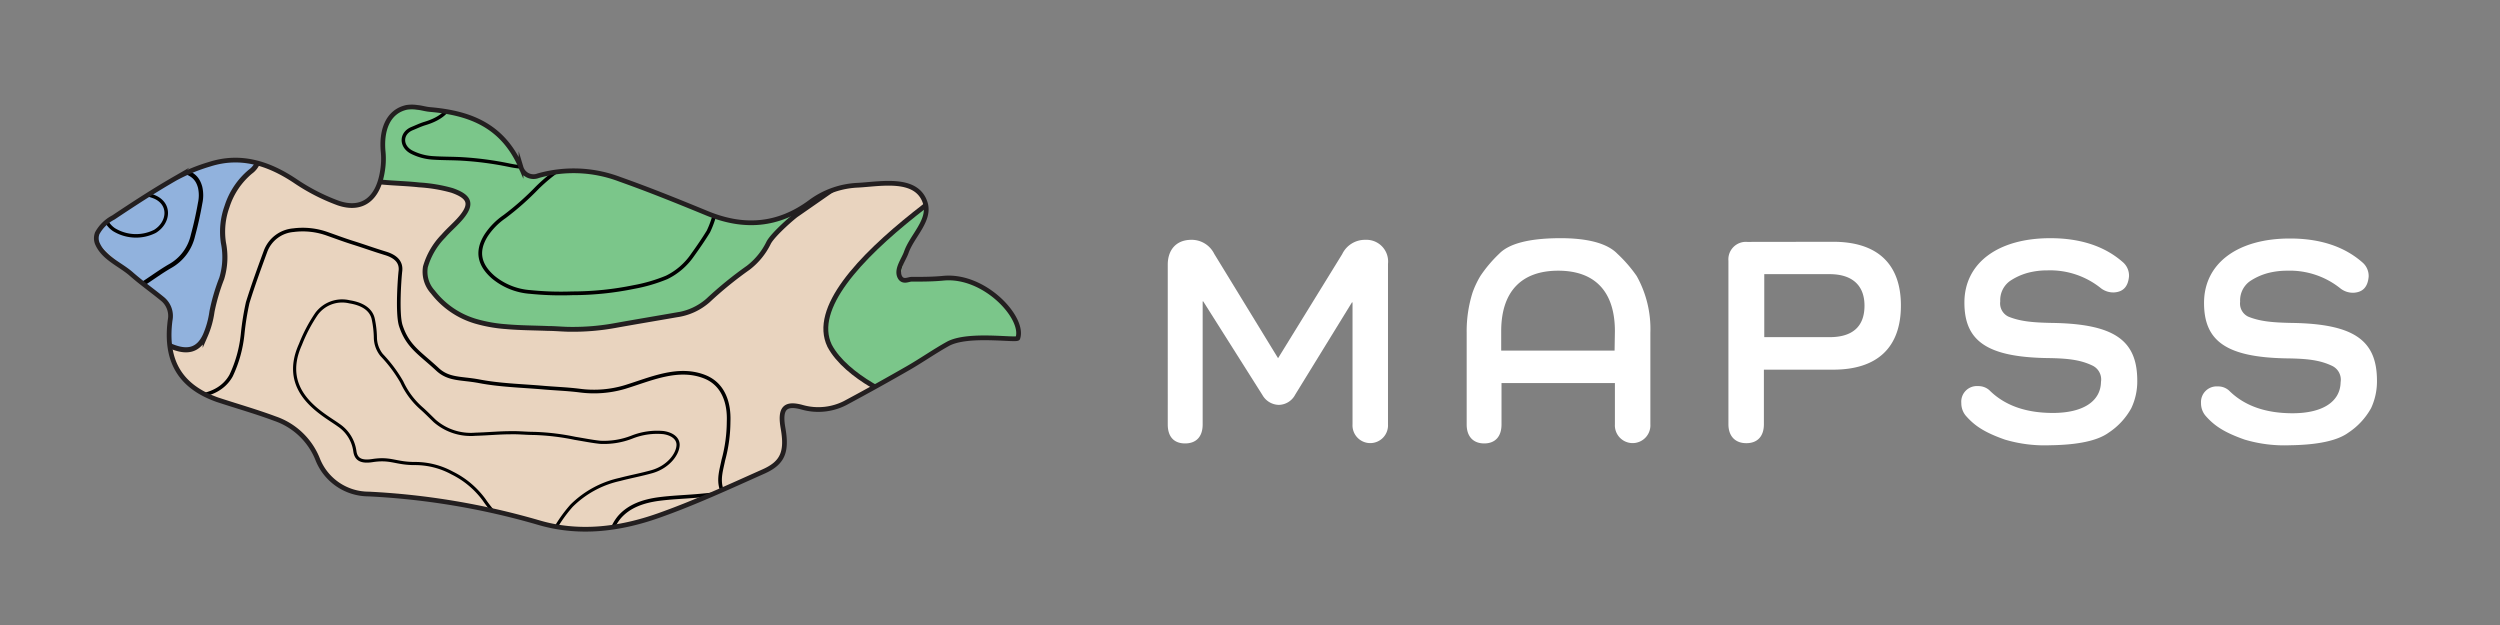 <svg id="Layer_1" data-name="Layer 1" xmlns="http://www.w3.org/2000/svg" xmlns:xlink="http://www.w3.org/1999/xlink" viewBox="0 0 396.85 99.21"><rect x="0" y="0" width="396.85" height="99.21" fill="#808080" stroke="none"/><defs><style>.cls-1,.cls-10,.cls-12,.cls-13,.cls-14,.cls-15,.cls-16,.cls-18,.cls-19,.cls-20,.cls-21,.cls-22{fill:none;}.cls-2{fill:#fff;}.cls-3{clip-path:url(#clip-path);}.cls-4,.cls-8,.cls-9{fill:#7bc68a;}.cls-22,.cls-4,.cls-7,.cls-8,.cls-9{stroke:#231f20;}.cls-11,.cls-17,.cls-18,.cls-19,.cls-20,.cls-22,.cls-4,.cls-7,.cls-8,.cls-9{stroke-miterlimit:10;}.cls-4{stroke-width:1.26px;}.cls-5{fill:#e9d4bf;}.cls-6{clip-path:url(#clip-path-2);}.cls-7{fill:#91b2dd;}.cls-7,.cls-9{stroke-width:0.81px;}.cls-8{stroke-width:0.77px;}.cls-10,.cls-11,.cls-12,.cls-13,.cls-14,.cls-15,.cls-16,.cls-17,.cls-18,.cls-19,.cls-20,.cls-21{stroke:#000;}.cls-10,.cls-12,.cls-13,.cls-14,.cls-15,.cls-16,.cls-21{stroke-linecap:round;stroke-linejoin:round;}.cls-10{stroke-width:0.58px;}.cls-11{fill:#18b366;stroke-width:0.84px;}.cls-12{stroke-width:0.5px;}.cls-13{stroke-width:0.28px;}.cls-14,.cls-20{stroke-width:0.56px;}.cls-15{stroke-width:0.59px;}.cls-16,.cls-17{stroke-width:0.7px;}.cls-17{fill:#a5d497;}.cls-18{stroke-width:0.98px;}.cls-19,.cls-21{stroke-width:0.42px;}.cls-22{stroke-width:0.75px;}.cls-23{clip-path:url(#clip-path-3);}</style><clipPath id="clip-path"><path class="cls-1" d="M-201.51,14.1h2.8c1.07.19,2.13.45,3.2.55,10,.87,18.88,3.85,23.71,15a3.38,3.38,0,0,0,4.48,2.16,33.82,33.82,0,0,1,21.18.93c7.62,2.71,15.16,5.75,22.67,8.84,9.45,3.9,18.4,3.37,27-3a22.43,22.43,0,0,1,12.34-4.3c6-.34,15.15-2.22,17.38,4.53,1.5,4.56-3.44,8.66-5,12.94a66.15,66.15,0,0,0-1.59,6.45,18.84,18.84,0,0,0,3,.53c2.8,0,5.61,0,8.4-.28,10.69-1,19.62,8.55,19.25,15.58-.66-.15-1.28.41-1.86.27a27.41,27.41,0,0,0-16.35,1.23c-3.68,1.51-6.78,4.26-10.24,6.25Q-79.06,86.35-87,90.63A15.27,15.27,0,0,1-98.81,92c-4.51-1.23-5.79.41-4.91,5.46,1.07,6.07,0,9-5.08,11.26-9,4-18,8.13-27.28,11.38-10.21,3.59-20.8,4.83-31.33,1.75a190.12,190.12,0,0,0-44-7.36c-5.62-.29-10.7-2.93-13.19-8.9a18.31,18.31,0,0,0-11.16-10.7c-4.93-1.84-10-3.23-15-5-9.62-3.4-13.62-10-12.28-20.59A5.68,5.68,0,0,0-265,63.66c-2.7-2.22-5.55-4.21-8.22-6.47-3-2.51-5.79-5.22-8.67-7.84V46.72a33.27,33.27,0,0,1,4.23-4c5.28-3.51,10.6-7,16.06-10.13a45.32,45.32,0,0,1,8.93-3.69c7.93-2.54,15.14-.36,22.09,4.23A51.73,51.73,0,0,0-219.25,39c6.22,2.12,10.34-1.09,11.48-8.28a19.71,19.71,0,0,0,.2-5C-208.13,20.09-206.09,16.28-201.51,14.1Z"/></clipPath><clipPath id="clip-path-2"><path class="cls-1" d="M64.52,17.05h1.71c.66.11,1.3.27,2,.33,6.1.53,11.53,2.36,14.48,9.19a2.06,2.06,0,0,0,2.74,1.32,20.62,20.62,0,0,1,12.94.57c4.66,1.65,9.26,3.51,13.85,5.4,5.77,2.38,11.24,2.06,16.46-1.83a13.62,13.62,0,0,1,7.54-2.63c3.67-.21,9.26-1.36,10.62,2.76.92,2.79-2.1,5.29-3,7.91a37.22,37.22,0,0,0-1,3.94,10.32,10.32,0,0,0,1.81.32c1.71,0,3.43,0,5.13-.17,6.53-.59,12,5.23,11.77,9.52-.41-.09-.79.25-1.14.17a16.76,16.76,0,0,0-10,.75c-2.25.92-4.14,2.6-6.26,3.82q-4.8,2.76-9.68,5.38a9.37,9.37,0,0,1-7.2.84c-2.75-.75-3.54.25-3,3.33.65,3.71,0,5.5-3.11,6.88-5.51,2.46-11,5-16.67,7-6.23,2.2-12.7,3-19.13,1.07a117.34,117.34,0,0,0-26.87-4.5,8.71,8.71,0,0,1-8.06-5.43,11.2,11.2,0,0,0-6.82-6.54c-3-1.12-6.11-2-9.14-3-5.87-2.08-8.32-6.13-7.5-12.58a3.49,3.49,0,0,0-1.26-3.46c-1.65-1.35-3.39-2.57-5-4-1.81-1.53-3.54-3.19-5.3-4.79V37A20.62,20.62,0,0,1,18,34.52c3.22-2.15,6.47-4.27,9.81-6.19a27.94,27.94,0,0,1,5.46-2.26c4.84-1.55,9.24-.22,13.49,2.59a31.58,31.58,0,0,0,6.95,3.58c3.8,1.29,6.31-.67,7-5.06a11.85,11.85,0,0,0,.12-3C60.48,20.71,61.72,18.38,64.52,17.05Z"/></clipPath><clipPath id="clip-path-3"><path class="cls-1" d="M487.05,17.71h1.72c.65.11,1.3.28,2,.34,6.1.53,11.53,2.35,14.48,9.19a2.08,2.08,0,0,0,2.74,1.32,20.61,20.61,0,0,1,12.94.56c4.66,1.66,9.26,3.52,13.85,5.41,5.78,2.37,11.24,2,16.47-1.84a13.67,13.67,0,0,1,7.54-2.63c3.66-.21,9.25-1.36,10.61,2.77.92,2.79-2.1,5.29-3,7.91a39.84,39.84,0,0,0-1,3.94,12.92,12.92,0,0,0,1.81.32c1.71,0,3.43,0,5.13-.17,6.54-.59,12,5.23,11.77,9.52-.41-.09-.78.25-1.14.16a16.77,16.77,0,0,0-10,.75c-2.25.93-4.14,2.61-6.25,3.82-3.21,1.85-6.44,3.63-9.69,5.39a9.29,9.29,0,0,1-7.19.83c-2.76-.75-3.54.25-3,3.34.65,3.7,0,5.49-3.1,6.87-5.51,2.46-11,5-16.67,7-6.24,2.19-12.71,3-19.14,1.07A116.26,116.26,0,0,0,481,79,8.71,8.71,0,0,1,473,73.6a11.14,11.14,0,0,0-6.81-6.53c-3-1.13-6.11-2-9.14-3-5.88-2.07-8.33-6.13-7.5-12.57A3.48,3.48,0,0,0,448.25,48c-1.65-1.36-3.4-2.57-5-4-1.81-1.54-3.53-3.19-5.29-4.79V37.64a19.15,19.15,0,0,1,2.58-2.45c3.23-2.15,6.48-4.27,9.81-6.2a28.16,28.16,0,0,1,5.46-2.25c4.84-1.55,9.25-.22,13.49,2.58a30.74,30.74,0,0,0,7,3.58c3.8,1.3,6.31-.66,7-5a11.91,11.91,0,0,0,.12-3C483,21.37,484.26,19.05,487.05,17.71Z"/></clipPath></defs><path class="cls-2" d="M220.33,41.88V67.35a2.82,2.82,0,1,1-5.63,0V48h-.09l-9,14.63A3,3,0,0,1,203,64.27a3.06,3.06,0,0,1-2.6-1.56L191,47.84h-.09V67.39c0,1.9-1,3-2.79,3s-2.75-1.09-2.75-3V42c0-2.22,1.23-3.88,3.64-3.93a4,4,0,0,1,3.74,2.23l10.13,16.56,10.18-16.52a4,4,0,0,1,3.69-2.27A3.44,3.44,0,0,1,220.33,41.88Z"/><path class="cls-2" d="M256.73,40.27a21.83,21.83,0,0,1,3.08,3.55,17.21,17.21,0,0,1,2.17,9V67.35a2.82,2.82,0,1,1-5.63,0V60.81h-18v6.58c0,1.9-1,3-2.74,3s-2.79-1.09-2.79-3V52.81a20.37,20.37,0,0,1,.94-6.39,14.82,14.82,0,0,1,1.23-2.6,20.87,20.87,0,0,1,3-3.55c1.56-1.61,4.74-2.42,9.42-2.46S255.17,38.66,256.73,40.27Zm-.38,12.31c0-6.3-3.17-9.61-9-9.61s-9.05,3.31-9.05,9.61v3.07h18Z"/><path class="cls-2" d="M291,38.38c7,0,10.75,3.5,10.75,10.12S298.05,58.68,291,58.68h-11v8.67c0,1.89-1,3-2.79,3s-2.84-1.14-2.84-3V41.4a2.78,2.78,0,0,1,3-3Zm-.57,15.14c3.6,0,5.54-1.65,5.54-5,0-3.21-1.94-5-5.54-5H280.06v10Z"/><path class="cls-2" d="M318.82,50.26c1.85.75,3.79.94,6.87,1,10,.14,13.58,2.79,13.58,9.18a9.93,9.93,0,0,1-.95,4.36,11,11,0,0,1-3.59,3.88c-1.76,1.28-4.88,1.94-9.28,2a22.11,22.11,0,0,1-7.2-.9c-3.36-1.18-4.87-2.27-6.2-3.79a3.06,3.06,0,0,1-.71-2A2.48,2.48,0,0,1,314,61.29a2.61,2.61,0,0,1,1.8.66c2.42,2.41,5.78,3.6,10.08,3.6,4.79,0,7.58-1.85,7.63-4.93a2.44,2.44,0,0,0-1.38-2.6c-1.89-.9-3.88-1.14-7.1-1.18-9.75-.15-13.2-2.8-13.2-8.81,0-6.25,5.3-10.22,13.63-10.22,4.87,0,8.71,1.32,11.55,3.83a2.82,2.82,0,0,1,.95,2.23c-.15,1.61-.9,2.46-2.37,2.55a3.23,3.23,0,0,1-2.08-.66A12.86,12.86,0,0,0,325,42.92a11.94,11.94,0,0,0-3.07.38,9.54,9.54,0,0,0-2.89,1.32,3.74,3.74,0,0,0-1.52,3.22A2.32,2.32,0,0,0,318.82,50.26Z"/><path class="cls-2" d="M356.87,50.26c1.85.75,3.79.94,6.87,1,10,.14,13.58,2.79,13.58,9.18a10.07,10.07,0,0,1-.94,4.36,11.15,11.15,0,0,1-3.6,3.88c-1.75,1.28-4.88,1.94-9.28,2a22,22,0,0,1-7.19-.9c-3.36-1.18-4.88-2.27-6.21-3.79a3.06,3.06,0,0,1-.71-2,2.49,2.49,0,0,1,2.66-2.65,2.58,2.58,0,0,1,1.79.66c2.42,2.41,5.78,3.6,10.09,3.6,4.78,0,7.57-1.85,7.62-4.93a2.43,2.43,0,0,0-1.37-2.6c-1.9-.9-3.89-1.14-7.11-1.18-9.75-.15-13.2-2.8-13.2-8.81,0-6.25,5.3-10.22,13.63-10.22,4.88,0,8.71,1.32,11.55,3.83a2.82,2.82,0,0,1,.95,2.23c-.14,1.61-.9,2.46-2.37,2.55a3.23,3.23,0,0,1-2.08-.66,12.84,12.84,0,0,0-8.48-2.84,12,12,0,0,0-3.07.38,9.54,9.54,0,0,0-2.89,1.32,3.74,3.74,0,0,0-1.51,3.22A2.3,2.3,0,0,0,356.87,50.26Z"/><g class="cls-3"><path class="cls-4" d="M-71.28,90.25c-2.25-.08-15.93-6-20.28-14.21C-100.94,56.65-41,23-38.54,19.69l61.87,67L-64.3,95.37"/></g><path class="cls-5" d="M64.52,17.05h1.71c.66.11,1.3.27,2,.33,6.1.53,11.53,2.36,14.48,9.19a2.06,2.06,0,0,0,2.74,1.32,20.62,20.62,0,0,1,12.94.57c4.66,1.65,9.26,3.51,13.85,5.4,5.77,2.38,11.24,2.06,16.46-1.83a13.62,13.62,0,0,1,7.54-2.63c3.67-.21,9.26-1.36,10.62,2.76.92,2.79-2.1,5.29-3,7.91a37.22,37.22,0,0,0-1,3.94,10.32,10.32,0,0,0,1.81.32c1.71,0,3.43,0,5.13-.17,6.53-.59,12.87,6.33,11.77,9.52-.15.44-7.94-.86-11.13.92-2.12,1.18-4.14,2.6-6.26,3.82q-4.8,2.76-9.68,5.38a9.37,9.37,0,0,1-7.2.84c-2.75-.75-3.54.25-3,3.33.65,3.71,0,5.5-3.11,6.88-5.51,2.46-11,5-16.67,7-6.23,2.2-12.7,3-19.13,1.07a117.34,117.34,0,0,0-26.87-4.5,8.71,8.71,0,0,1-8.06-5.43,11.2,11.2,0,0,0-6.82-6.54c-3-1.12-6.11-2-9.14-3-5.87-2.08-8.32-6.13-7.5-12.58a3.49,3.49,0,0,0-1.26-3.46c-1.65-1.35-3.39-2.57-5-4-1.81-1.53-3.54-3.19-5.3-4.79V37A20.62,20.62,0,0,1,18,34.52c3.22-2.15,6.47-4.27,9.81-6.19a27.94,27.94,0,0,1,5.46-2.26c4.84-1.55,9.24-.22,13.49,2.59a31.58,31.58,0,0,0,6.95,3.58c3.8,1.29,6.31-.67,7-5.06a11.85,11.85,0,0,0,.12-3C60.48,20.71,61.72,18.38,64.52,17.05Z"/><g class="cls-6"><path class="cls-7" d="M44.26,13h-.64v-.72H43c-.16-.36.15-1.08,0-1.44h-.64c-.16-.36.16-1.08,0-1.44h-.64V8.64C41.07,8.1,40.91,7,39.8,7.2V6.48h-.64V5.76h-.63V5c-.64-.18-1.28.18-1.92,0-.31-.18-.31-.54-.63-.72a46.7,46.7,0,0,1-8.92-2.16l-.24-.05a11.73,11.73,0,0,1-1.43,2.7C23.12,8,19.67,9.9,15.1,10.8a45.46,45.46,0,0,0-10,2.81A10.78,10.78,0,0,0-1.2,20.33,11.21,11.21,0,0,1-1.53,22c-.88,1.82-2.92,2.5-5.25,2.82-2.11.28-4.24.47-6.33.81-2.47.41-4,2.16-3.5,4.54a14.92,14.92,0,0,0,1.77,4c.68,1.25,1.29,2.52,2,3.75a15.71,15.71,0,0,0,1.72,2.24,8.65,8.65,0,0,1,2,4.77,10.9,10.9,0,0,0,1,3.24c.72,1.4,2.26,2.19,4.28,2.3,1.4.08,2.81,0,4.22,0a37.68,37.68,0,0,1,6.72.64c1.54.26,3.12.39,4.7.51,3.16.25,6.4.14,9.39,1.11a56.81,56.81,0,0,1,5.66,2.1c2.95,1.34,4.67.71,5.73-1.55a14.31,14.31,0,0,0,1.07-3.82,31.38,31.38,0,0,1,1.55-5.27,11.54,11.54,0,0,0,.27-5.63,11.71,11.71,0,0,1,.57-5.78,11.92,11.92,0,0,1,3.71-5.53,3.35,3.35,0,0,0,1.15-4A8.89,8.89,0,0,1,42.65,15a7.24,7.24,0,0,1,1.59-1.49A1.3,1.3,0,0,1,44.26,13Z"/><path class="cls-8" d="M134.37-72.54,2.46-57.5a33.34,33.34,0,0,1,1.8,3.65,4.5,4.5,0,0,1-1.72,5.58A9.79,9.79,0,0,1-.14-46.84a15.37,15.37,0,0,0-5.55,3.28,18.57,18.57,0,0,1-7.1,3.92c-3,.88-4.68,2.45-5.29,4.61a17.38,17.38,0,0,1-2.2,4.69,10.63,10.63,0,0,1-5.08,3.85,21.91,21.91,0,0,0-5.77,3.18,10.7,10.7,0,0,0-3.24,5A8.14,8.14,0,0,1-37-14.52a17.16,17.16,0,0,0-4.22,5.28c-1.33,2.27-4,3.44-7.46,3.8a26.16,26.16,0,0,0-3.83.59,6.43,6.43,0,0,0-4.15,3.24A21.27,21.27,0,0,0-58.77,3.6,10.64,10.64,0,0,1-63,9.47a3.57,3.57,0,0,0-.85.84c-.59.93-.49,1.56.76,2.47,1.74,1.25,3.56,2.45,5.37,3.65A29.35,29.35,0,0,0-53.65,19a25.4,25.4,0,0,0,10.82,2.5c1.15,0,1.56-.25,1.53-1-.11-2-.3-4.08-.37-6.12a6.12,6.12,0,0,1,2.79-5.07c2-1.52,4-3,6.15-4.43a29.86,29.86,0,0,1,7.48-4A53.94,53.94,0,0,1-19-.62C-14.1-1.55-9.9-3.16-7.14-6.17A16,16,0,0,0-3.86-12.1a13.91,13.91,0,0,1,2-4.37A7.62,7.62,0,0,1,2.46-19a34.32,34.32,0,0,1,6.91-.91c1.73-.08,3.46-.2,5.19-.25a17.38,17.38,0,0,1,6.14,1c2.18.76,4.37,1.49,6.52,2.29,1.73.65,2.6,1.47,1.82,3.25a27.31,27.31,0,0,1-1.54,3,11.7,11.7,0,0,0-1.66,5.93,9.83,9.83,0,0,1-.71,3.57l.23,0A51.08,51.08,0,0,0,34.28.82c.32.17.32.49.64.65.64.16,1.27-.16,1.91,0v.65h.64v.65h.63v.65c1.12-.16,1.28.81,1.92,1.3v.64h.63c.16.33-.16,1,0,1.3h.64c.16.33-.16,1,0,1.3h.64v.65h.63a1.19,1.19,0,0,0,0,.49,10.3,10.3,0,0,1,5.32-1.39c2.14,0,4.28,0,6.43,0a14.24,14.24,0,0,0,3.93-.45A6.08,6.08,0,0,1,63,8c.37-1.24,1.51.86,0,0-.45,1.48-2.49.35-4.28,1.36C58,9.76,56.9,12,56,12.3c-2.14.87-.94,5.85-1.75,7.52-1.07,2.19-1.22,4.38.5,6.44,1.32,1.58,3.48,2.44,6.12,2.67,1.88.17,3.79.21,5.66.42a24.61,24.61,0,0,1,5.24.88c2.7.95,3.24,2.07,1.55,4.17-.86,1.07-2,2-2.94,3.08a11.53,11.53,0,0,0-2.85,4.88,4.77,4.77,0,0,0,1.19,4A13.31,13.31,0,0,0,75.52,51a23.08,23.08,0,0,0,4.78.85c2.22.2,4.47.2,6.71.29,1,0,2,.1,3.07.13A37.46,37.46,0,0,0,98,51.61c3.13-.56,6.27-1.08,9.4-1.63a9.55,9.55,0,0,0,5-2.29,59.79,59.79,0,0,1,6.38-5.19,11.19,11.19,0,0,0,3.25-4c.78-1.42,4.13-4.28,4.51-4.49l5.82-4.05L169.44,4.06Z"/><path class="cls-9" d="M64.72,12.23c1.51,1,.38-1.37,0,0Z"/><path class="cls-10" d="M96.67,86.94a7.26,7.26,0,0,1,1.64-4.83c1.52-1.77,3.79-2.57,6.33-2.9,1.93-.25,3.9-.32,5.85-.48,1.09-.09,2.18-.2,3.26-.31.63-.06.89-.4.76-.84-.49-1.54,0-3,.31-4.53a23.63,23.63,0,0,0,.84-6.07c0-.54.4-5.54-3.83-7.19s-8.58.41-12.67,1.66A17.2,17.2,0,0,1,92,62c-2-.25-4-.31-6-.49-3.33-.28-6.69-.36-10-1-2.82-.52-4.8-.21-6.6-1.92C66.6,56,64.71,55,63.63,51.71c-.62-1.89-.19-7.67-.07-8.66.18-1.4-.68-2.32-2.36-2.83-2.3-.71-3-1-5.31-1.73-1.33-.42-2.63-.91-3.94-1.37a11.54,11.54,0,0,0-5.37-.58,5.17,5.17,0,0,0-4.4,3.27c-1,2.72-2,5.45-2.86,8.22a42.66,42.66,0,0,0-.81,5.06,20.06,20.06,0,0,1-1.82,6.52c-1.1,2-3.24,3.15-6.14,3.31a13,13,0,0,1-6.91-1.77A37.54,37.54,0,0,0,14,57.33a32.31,32.31,0,0,0-4.6-.69c-2.2-.14-4.42-.22-6.62-.16-6.75.18-12.25,2.28-16,6.9a13.47,13.47,0,0,0-1.71,2.54c-.88,1.82,0,2.85,1.68,3.55,2.26,1,4.41,2.07,6.53,3.21A30.35,30.35,0,0,0-1.12,75,7.42,7.42,0,0,1,2.7,77.28C3.94,78.89,5.87,79.49,8,79.8a60.92,60.92,0,0,1,10.47,2.36,7.9,7.9,0,0,0,5.85-.2q2.84-1.27,5.76-2.45a14.91,14.91,0,0,1,5.08-1.23,11.08,11.08,0,0,1,6,1.83c1.28.71,2.51,1.49,3.84,2.14,2.32,1.14,5.2,1.19,7.11-.6,1-.9,2,5.46,3,4.57a8.83,8.83,0,0,1,5.67-2.11,10.39,10.39,0,0,1,5,1.13,15.73,15.73,0,0,1,6.43,5.67c.68,1.06,1.41,2.1,2.11,3.15"/><path class="cls-11" d="M118-60.33a9.19,9.19,0,0,1-4.14,7.57,7.78,7.78,0,0,1-5.47,1.2c-2.46-.24-4.64-1.1-7-1.55-.67-.13-1.35-.23-2-.36a2.27,2.27,0,0,0-2.58,1,19.36,19.36,0,0,0-1.35,2.38c-.74,1.55-1.5,3.1-2.1,4.69-.81,2.15-1.5,4.33-2.22,6.5a4.48,4.48,0,0,1-3.75,3.1,37,37,0,0,0-7.58,2.1,37.62,37.62,0,0,1-6.62,2.24c-2.82.66-5.6,1.43-8.46,2a54,54,0,0,1-5.46.54c-2,.17-3.9.35-5.85.5a2.82,2.82,0,0,0-2.78,2c-.34,1-.58,2.08-1,3.1a8.64,8.64,0,0,1-4.42,5.1,39.9,39.9,0,0,1-4.29,1.41A13.1,13.1,0,0,0,39-16c-.92.5-1,1.17-.1,1.72a7.81,7.81,0,0,0,3.74,1.08c1.89.14,3.79.14,5.66.32s3.65.5,5.47.78,3.41.49,5.09.8A8.56,8.56,0,0,1,64-8.41c1.33,1.54,2.72,3.06,4,4.62A12.62,12.62,0,0,0,72.39-.54,24.56,24.56,0,0,1,78.46,3.2a8.58,8.58,0,0,0,4.3,2.17c4,.72,6.12,0,7.17-3a15.29,15.29,0,0,1,3.74-6,14.59,14.59,0,0,0,4-7.28,16.78,16.78,0,0,1,2.77-6.86,13.3,13.3,0,0,1,1.83-2c2-1.71,4-3.44,6.91-4.32a20.47,20.47,0,0,1,4.5-.86c3.3-.22,5.44-1.4,6.43-3.78.64-1.53,1.36-3,2-4.56a11.07,11.07,0,0,1,3.38-3.88A29.92,29.92,0,0,1,128.24-39Z"/><path class="cls-12" d="M87.39,85.29a22.22,22.22,0,0,1,3.33-5,15.56,15.56,0,0,1,7.66-4.18c1.7-.45,3.46-.77,5.14-1.25,2.54-.73,4.1-2.77,4.12-4.25,0-1-.89-1.72-2.31-1.94a10.82,10.82,0,0,0-5,.71,12.17,12.17,0,0,1-5.06.83c-1.33-.14-2.64-.41-4-.63a37.34,37.34,0,0,0-6.53-.78c-1.2,0-2.4-.14-3.6-.11-1.89,0-3.78.19-5.67.24A8.72,8.72,0,0,1,69,66.82c-.72-.69-1.4-1.4-2.16-2.06a12.61,12.61,0,0,1-3.06-4.14,22.13,22.13,0,0,0-3.19-4.26,4.51,4.51,0,0,1-1-2.71,15.35,15.35,0,0,0-.36-3.1c-.38-1.52-1.84-2.34-3.75-2.64a5.05,5.05,0,0,0-5.24,1.92,24.54,24.54,0,0,0-2.55,4.85c-3.43,7.59,3.66,11.06,6.07,12.81a5.93,5.93,0,0,1,2.57,4.14c.18,1.29,1,1.75,2.75,1.49,3-.47,3.68.46,6.79.46a12.3,12.3,0,0,1,5.92,1.51,13.89,13.89,0,0,1,5.07,4.26A20.64,20.64,0,0,0,83,85.23"/><path class="cls-13" d="M128.05-33.83A10.2,10.2,0,0,0,123.72-28c-.44,1.33-1,2.65-1.53,4s-1.58,2.26-4,2.17c-1.31-.06-2.63-.11-3.94-.15a13.7,13.7,0,0,0-7,1.53c-2.64,1.44-5,3.07-6,5.55a9.34,9.34,0,0,0-.76,3.54c0,.81,0,1.63,0,2.45a10.05,10.05,0,0,1-3,7.38,10.63,10.63,0,0,0-2.27,3.32c-1,2.66-.48,5,3.22,6.47A31.67,31.67,0,0,0,105,10.1a9.52,9.52,0,0,0,5.47-.84,21.21,21.21,0,0,0,9.61-8,13.52,13.52,0,0,1,4.79-4.71,11.76,11.76,0,0,0,1.44-1.08,1.29,1.29,0,0,0,.2-2.16,17.68,17.68,0,0,1-2.26-2.54,8.86,8.86,0,0,1-.89-2.81,10.25,10.25,0,0,1-.19-2.59,12.43,12.43,0,0,1,.48-2.82c.48-1.58,1.48-2.2,4.58-2.38"/><path class="cls-14" d="M128.8-8.22a21.21,21.21,0,0,0-5.47,3.39L117.67-.57c-1.6,1.21-3.16,2.44-4.81,3.6-1.44,1-2.81,2.15-4.88,2.47a8.88,8.88,0,0,1-3.17-.21c-1.23-.24-2.48-.44-3.74-.58a2.92,2.92,0,0,0-3.32,1.88,6.8,6.8,0,0,0-.57,3c.24,3-1,5.57-3.1,8a6.47,6.47,0,0,0-1.53,3.74c-.11,1.46,1,2.63,3,3.1,1.35.32,2.73.58,4.12.79A39.81,39.81,0,0,1,108.38,28c2.71,1.06,4.45.68,6.18-.72a12.68,12.68,0,0,0,2.59-3,2.63,2.63,0,0,0,.34-2.66c-.22-.46-.17-1-.41-1.44-1.14-2.07-.34-3.81,1.45-5.42a8.08,8.08,0,0,1,4.61-2.09,15.47,15.47,0,0,1,5,.35,6.48,6.48,0,0,0,.77.08"/><path class="cls-8" d="M144.08,63.57c-1.37,0-9.73-3.65-12.39-8.69C126,43,162.59,22.46,164.08,20.46l37.8,40.93-53.54,5.3"/><path class="cls-13" d="M40.91,83.9a2.17,2.17,0,0,1-.56-.18,8.1,8.1,0,0,0-4.91-1.58,9.07,9.07,0,0,0-3.73,1,11.29,11.29,0,0,0-1.16.72"/><path class="cls-13" d="M14.62,83.87a7.21,7.21,0,0,0-5.37-.64,12.19,12.19,0,0,0-1.54.64"/><path class="cls-13" d="M128.2,26.9v1.73"/><path class="cls-15" d="M91.09,26.11c-.38.06-.31.08-.69.12-1.47.15-4.3,2.75-5.12,3.57a43.49,43.49,0,0,1-5.19,4.59,10.81,10.81,0,0,0-2.94,3C75.63,39.84,76,42,78.3,44a10.35,10.35,0,0,0,5.91,2.35,48.24,48.24,0,0,0,6.58.21,48.91,48.91,0,0,0,9.83-1,25.57,25.57,0,0,0,5.2-1.52,10.63,10.63,0,0,0,4.12-3.56c.88-1.22,1.73-2.46,2.51-3.73a15,15,0,0,0,1.13-3.3,2.31,2.31,0,0,0-2-2.29c-2.95-.3-4.67-.12-6.71-1.61-1.17-.85-3.54-.39-5-.93s-2.09-2.12-3.58-2.17c-1.94-.05-3.21-.34-5.16-.34"/><path class="cls-16" d="M15.2,26.25c-1.28.14-2.56.35-3.84.42A49.6,49.6,0,0,0-.92,28.42a11,11,0,0,0-3.76,1.65A3.74,3.74,0,0,0-6.21,33,7.62,7.62,0,0,0-4.68,37.8c1.15,1.65,2.3,3.3,3.35,5,.87,1.38,2.32,2,4.24,1.93,1,0,2-.08,3-.13a22.93,22.93,0,0,1,7.68,1.29,13.23,13.23,0,0,0,6.7.35,7,7,0,0,0,2-.93c1.6-1,3.08-2.13,4.73-3.08a7.44,7.44,0,0,0,3.61-4.86c.46-1.69.84-3.41,1.14-5.12a5.79,5.79,0,0,0,0-2.52c-.45-1.68-1.51-2.47-4.09-2.88a74.07,74.07,0,0,0-12.38-.59"/><path class="cls-13" d="M124.88,9.57a10.15,10.15,0,0,0-6.61,3.11,2.8,2.8,0,0,0-.48.86c-.7,1.55.33,2.36,2.2,2.44a12.59,12.59,0,0,0,2.68-.08c2.21-.38,3.49-1.52,3.92-3.16a8.25,8.25,0,0,0,.2-2.16c0-.58-.64-.9-1.81-1"/><path class="cls-14" d="M71.51-2.21c-1.34.6-1.62,1.3-.85,2.45.51.77,1.12,1.5,1.72,2.24a4.38,4.38,0,0,1,1,2.53c.13,1.65-.51,3.22-.77,4.84A41.56,41.56,0,0,0,72,14.68c-.11,2.59-1.73,4.07-4.53,4.92-.7.21-1.34.52-2,.79-1.89.74-1.9,2.84-.11,3.77a8.67,8.67,0,0,0,3.47.91c1.56.1,3.13.07,4.7.17a52.08,52.08,0,0,1,7.39,1c3.49.71,5,.05,6.31-2.52.71-1.39,1.19-2.84,1.86-4.25a37.79,37.79,0,0,1,2-3.82,10.4,10.4,0,0,0,1.61-4.7,22.6,22.6,0,0,0,.17-3.18,4.63,4.63,0,0,0-2.29-4.1,12.74,12.74,0,0,0-4.5-1.39c-2.21-.32-4.43-.63-6.62-1a7.69,7.69,0,0,1-3.27-1.5c-.61-.45-1.26-.88-1.92-1.3a4.25,4.25,0,0,0-2.68-.65"/><path class="cls-17" d="M41.11-5.38c-.68.14-1.37.24-2,.44A6.74,6.74,0,0,0,34.72-.89a10.23,10.23,0,0,0-.95,3.74A3.8,3.8,0,0,0,36.51,7a9.48,9.48,0,0,0,4.11.21A12.86,12.86,0,0,0,46.27,5.5a10.88,10.88,0,0,0,2.12-1.93c1.2-1.33,2.28-2.71,3.48-4,.86-1,1.11-1.86.35-2.45A6.34,6.34,0,0,0,50.12-4,32.66,32.66,0,0,0,41.2-5.38Z"/><path class="cls-17" d="M13.28-7c-2.55.51-3.56,2.08-4.5,3.69A7.32,7.32,0,0,0,8.1-1.7C7.72-.41,8.24,1,10.4,1.47a9.66,9.66,0,0,0,4.41,0C16.6,1,17.65,0,17.76-1.34a5.26,5.26,0,0,0-2.27-5A3.38,3.38,0,0,0,13.37-7"/><path class="cls-18" d="M39-9.28a18.51,18.51,0,0,0-2.4.45A7.19,7.19,0,0,0,32.38-5a26.69,26.69,0,0,0-2.3,6.79,16.83,16.83,0,0,1-4,7.8,19.09,19.09,0,0,0-2,2.24c-1.57,2.16-1.51,3,.69,4.81a12.54,12.54,0,0,0,5.63,2.47c1.69.32,3.79-.09,4.78-1.37a35.83,35.83,0,0,0,2.4-3.47c1.3-2.17,3.62-3.46,6.45-4.32,1.77-.53,3.57-1,5.37-1.51A7,7,0,0,0,52.9,6.24a15.48,15.48,0,0,1,6.63-4.19,7,7,0,0,0,1.24-.58c1.73-1,2.37-2.31,1.73-3.89a8,8,0,0,0-4.31-4.69A11.36,11.36,0,0,0,54.45-8c-2.24-.18-4.48-.39-6.72-.58l-6.91-.58-1.73-.14Z"/><path class="cls-13" d="M8.29,59.61a21.25,21.25,0,0,0-2.3.44c-1.41.42-2.67,1-3.08,2.23-.36,1.07.26,2,1,2.8a44,44,0,0,0,3.54,3.4,23.12,23.12,0,0,0,2.78,2.16c2.3,1.51,5.16,2.06,8,2.54a15.72,15.72,0,0,0,5,.2,18.83,18.83,0,0,0,5.87-1.85,11.47,11.47,0,0,0,3.46-2.24c1-1.14.39-2.38-1-2.74-1.68-.45-3.4-.79-5.08-1.25-2-.56-4.08-1.11-6-1.81-2.74-1-5.39-2.1-8.08-3.16a11.25,11.25,0,0,0-4-.72"/><path class="cls-19" d="M9.63-14.62a9.62,9.62,0,0,0-5.28,2.24A10.89,10.89,0,0,0,1.76-8.7c-.93,2-1.78,4-2.8,6A24.19,24.19,0,0,1-5.16,2.85,5.12,5.12,0,0,1-8.89,4.17,44.7,44.7,0,0,0-19.74,5.3,18.62,18.62,0,0,0-25.58,8a16.46,16.46,0,0,0-4.82,4.68c-2.14,3.43-.72,7.63,4.12,9.34a7.4,7.4,0,0,0,3.28.31c2.57-.26,5.12-.67,7.68-1a11.48,11.48,0,0,0,6.69-2.91A34.32,34.32,0,0,0-4.53,14,11.3,11.3,0,0,0-3,10.36C-2.34,8.23-1.36,8.29.71,8.23c2.91-.08,5.77-.38,8.64-.74,1.35-.18,2.74-.21,4.12-.31C18.23,6.85,22.55,4.89,23.4,1a9.38,9.38,0,0,0-.17-3.53C22.91-4.35,22.45-6.2,22-8a6.21,6.21,0,0,0-2.18-3.55,13,13,0,0,0-7-2.94c-1-.1-2-.06-3.06-.08Z"/><path class="cls-13" d="M111-18.67a12.79,12.79,0,0,0-4,1.21c-2.45,1.34-3.76,3.14-3.58,5.36a33.81,33.81,0,0,0,1.18,4.63,26.31,26.31,0,0,1,.66,3.82,5.77,5.77,0,0,1-.73,3A8.39,8.39,0,0,0,104,1.05c-.37,1.41.73,2.54,2.68,2.65a10,10,0,0,0,2.68-.22,2.55,2.55,0,0,0,2.12-2.29A13.27,13.27,0,0,1,112.79-4c.9-1.51,1.78-3,2.69-4.55,1.12-1.84,2.19-3.7,2.1-5.77s-1.8-3.77-4.79-4.19c-.57-.08-1.15-.1-1.72-.15"/><path class="cls-20" d="M21,30.72c-.73.17-1.5.29-2.2.52C16,32.13,16,35,18.07,36.44a6.69,6.69,0,0,0,6.54.28c2.25-1.4,2.53-4.38-.12-5.48a8,8,0,0,0-3.44-.52"/><path class="cls-21" d="M103.48,26.39a4,4,0,0,0-2.21,2.17c-.31.77,1-.14,1.93.31s.44,1.62,1.34,1.28a1.64,1.64,0,0,0,.85-1.81,4.85,4.85,0,0,0-.38-1.15,1.25,1.25,0,0,0-1.43-.8"/></g><path class="cls-22" d="M64.52,17.05a5.45,5.45,0,0,1,1.71,0c.66.05,1.3.27,2,.33,6.1.53,11.53,2.36,14.48,9.19a2.06,2.06,0,0,0,2.74,1.32,20.62,20.62,0,0,1,12.94.57c4.66,1.65,9.26,3.51,13.85,5.4,5.77,2.38,11.24,2.06,16.46-1.83a13.62,13.62,0,0,1,7.54-2.63c3.67-.21,9.26-1.36,10.62,2.76.92,2.79-2.1,5.29-3,7.91-.44,1.22-1.66,2.73-1,3.94.48.85,1.34.33,1.81.32,1.71,0,3.43,0,5.13-.17,6.53-.59,12.87,6.33,11.77,9.52-.15.44-7.94-.86-11.13.92-2.12,1.18-4.14,2.6-6.26,3.82q-4.8,2.76-9.68,5.38a9.37,9.37,0,0,1-7.2.84c-2.75-.75-3.54.25-3,3.33.65,3.71,0,5.5-3.11,6.88-5.51,2.46-11,5-16.67,7-6.23,2.2-12.7,3-19.13,1.07a117.34,117.34,0,0,0-26.87-4.5,8.71,8.71,0,0,1-8.06-5.43,11.2,11.2,0,0,0-6.82-6.54c-3-1.12-6.11-2-9.14-3-5.87-2.08-8.32-6.13-7.5-12.58a3.49,3.49,0,0,0-1.26-3.46c-1.65-1.35-3.39-2.57-5-4-1.81-1.53-4.32-2.48-5.3-4.79a2.21,2.21,0,0,1,0-1.6A6.09,6.09,0,0,1,18,34.52c3.22-2.15,6.47-4.27,9.81-6.19a27.94,27.94,0,0,1,5.46-2.26c4.84-1.55,9.24-.22,13.49,2.59a31.58,31.58,0,0,0,6.95,3.58c3.8,1.29,6.31-.67,7-5.06a11.85,11.85,0,0,0,.12-3C60.48,20.71,61.55,17.73,64.52,17.05Z"/><g class="cls-23"><path class="cls-8" d="M556.9-71.88,425-56.84a33.38,33.38,0,0,1,1.79,3.66,4.5,4.5,0,0,1-1.72,5.58,9.63,9.63,0,0,1-2.68,1.42,15.51,15.51,0,0,0-5.55,3.28A18.4,18.4,0,0,1,409.75-39c-3,.88-4.68,2.45-5.3,4.61a16.85,16.85,0,0,1-2.2,4.7,10.57,10.57,0,0,1-5.08,3.84,21.71,21.71,0,0,0-5.76,3.19,10.63,10.63,0,0,0-3.25,5,8.07,8.07,0,0,1-2.63,3.82,17.62,17.62,0,0,0-4.22,5.29c-1.33,2.26-3.94,3.44-7.46,3.79a25.07,25.07,0,0,0-3.83.6,6.4,6.4,0,0,0-4.14,3.23,20.88,20.88,0,0,0-2.11,5.21,10.67,10.67,0,0,1-4.21,5.87,3.48,3.48,0,0,0-.86.85c-.58.93-.48,1.56.77,2.46,1.73,1.25,3.55,2.45,5.36,3.66a29.4,29.4,0,0,0,4.06,2.57,25.18,25.18,0,0,0,10.81,2.51c1.16,0,1.57-.26,1.53-1-.1-2-.3-4.08-.36-6.13a6.12,6.12,0,0,1,2.78-5.07c2-1.51,4-3,6.15-4.42a30.57,30.57,0,0,1,7.48-4,56.07,56.07,0,0,1,6.23-1.5c4.92-.93,9.12-2.54,11.88-5.56a16.06,16.06,0,0,0,3.28-5.92,13.87,13.87,0,0,1,2-4.38A7.54,7.54,0,0,1,425-18.34a34.32,34.32,0,0,1,6.91-.91c1.73-.08,3.45-.21,5.18-.25a17.12,17.12,0,0,1,6.14,1c2.18.75,4.38,1.49,6.52,2.29,1.73.64,2.6,1.47,1.82,3.24A27.44,27.44,0,0,1,450-10a11.56,11.56,0,0,0-1.65,5.93,10.1,10.1,0,0,1-.72,3.57l.24,0a50.69,50.69,0,0,0,8.92,2c.31.16.31.48.63.65.64.16,1.28-.17,1.91,0v.65H460v.64h.64v.65c1.11-.16,1.27.81,1.91,1.3V6h.64c.16.32-.16,1,0,1.3h.63c.16.32-.16,1,0,1.29h.64v.65h.64a1.25,1.25,0,0,0,0,.5,10.23,10.23,0,0,1,5.32-1.39c2.14,0,4.29,0,6.43,0a14.76,14.76,0,0,0,3.94-.46,6.1,6.1,0,0,1,4.8.7c.38-1.23,1.51.87,0,0-.45,1.49-2.49.36-4.28,1.37-.77.44-1.84,2.62-2.71,3-2.13.87-.93,5.84-1.75,7.52-1.07,2.19-1.22,4.38.5,6.44,1.32,1.57,3.48,2.43,6.12,2.67,1.88.17,3.79.2,5.66.41a24.61,24.61,0,0,1,5.24.88c2.71,1,3.25,2.08,1.55,4.18-.86,1.07-2,2-2.93,3.07A11.53,11.53,0,0,0,490.1,43a4.79,4.79,0,0,0,1.2,4,13.32,13.32,0,0,0,6.75,4.59,23.2,23.2,0,0,0,4.78.85c2.22.19,4.48.2,6.71.29l3.08.13a38.26,38.26,0,0,0,7.87-.65c3.12-.56,6.27-1.08,9.4-1.64a9.55,9.55,0,0,0,5-2.29,60.91,60.91,0,0,1,6.37-5.19,11.09,11.09,0,0,0,3.26-4,23.27,23.27,0,0,1,4.51-4.5l5.81-4L592,4.72Z"/><path class="cls-13" d="M416.52,84.6a34.14,34.14,0,0,0-.32-4.4c-.37-1.85-1.94-3.18-3.9-4.26a29.24,29.24,0,0,0-8.44-2.82,22.22,22.22,0,0,1-5.47-1.52,13.35,13.35,0,0,1-2.19-1.38.92.92,0,0,1-.22-1.36c.46-.62.85-1.27,1.36-1.87a20.09,20.09,0,0,0,3.26-4.48c.84-1.85.34-3.49-1.26-5-1-.93-2.09-1.81-3.06-2.75a10.51,10.51,0,0,1-2.59-5.27,5.07,5.07,0,0,0-3.47-4,21.7,21.7,0,0,0-5.08-.89,27,27,0,0,0-5.09.15c-3.13.31-4.42,1.73-5,4a22.4,22.4,0,0,1-1.89,5.42,10.44,10.44,0,0,1-5.32,4.67,36.41,36.41,0,0,1-8.24,2.25,3.6,3.6,0,0,1-.57,0"/><path class="cls-13" d="M359,72.26c1.57-.2,3.13-.42,4.7-.57,1-.1,2.05-.08,3.07-.16,2.08-.18,4.26-.08,6.13-1a17.27,17.27,0,0,0,2.69-1.65,6.65,6.65,0,0,1,2.61-1.64,7.92,7.92,0,0,1,2-.22A15.89,15.89,0,0,0,386.59,66c2-.71,4-1.28,5.93-2.05s3.15-2,2.86-3.73a4,4,0,0,0-.87-2,22.65,22.65,0,0,1-3.92-6.65,6.72,6.72,0,0,0-1.25-2c-2.13-2.35-6.51-2.82-9.44-1a6.32,6.32,0,0,0-2.11,2.5c-1.23,2.35-2.26,4.76-3.41,7.13-.38.79-.91,1.54-1.33,2.32-.82,1.53-2.53,2.11-4.51,2.38q-3.45.45-6.91.86c-.86.1-1.73.1-2.59.15"/><path class="cls-13" d="M377.37,84.6c.13-.52.23-1.06.39-1.58a5.25,5.25,0,0,1,1.9-2.9,19.62,19.62,0,0,0,2.2-1.81,1.15,1.15,0,0,0,.32-1.58,2.75,2.75,0,0,0-2.22-.64c-1.25.19-2.5.41-3.74.65a12.64,12.64,0,0,1-4.71-.22c-1.91-.34-3.82-.71-5.76-.91a18,18,0,0,0-3.35.19c-1.13.1-2.24.24-3.36.36"/><path class="cls-13" d="M412.11,84.6a15.54,15.54,0,0,0-.32-2.73c-.54-1.85-2.2-3.05-4.38-3.92a20.94,20.94,0,0,0-8.07-1.5,34,34,0,0,0-3.64.16,6.43,6.43,0,0,0-4.4,2.3A29.27,29.27,0,0,1,386,83.6a13.55,13.55,0,0,0-1.06.93"/><path class="cls-13" d="M359,58.54A31.66,31.66,0,0,0,366.91,56c2.33-1.18,3.77-2.75,4.17-4.9a5.75,5.75,0,0,0-.17-2.89c-.51-1.63-2-2.72-4.11-3.08-2.54-.44-5.17-.61-7.76-.9"/><path class="cls-13" d="M359,53.77a10.18,10.18,0,0,0,5.38-1.07,2,2,0,0,0,1.25-2,1.59,1.59,0,0,0-1.45-1.22,6.23,6.23,0,0,0-5.09,1.65"/><path class="cls-13" d="M371.42,84.6a12,12,0,0,0-2-1.92A16.58,16.58,0,0,0,362.11,80c-1-.08-2.05,0-3.07-.08"/><path class="cls-13" d="M359.13,4.17V6.91"/><path class="cls-13" d="M405.29,7.85a13.76,13.76,0,0,0-6,2.38A7.47,7.47,0,0,0,396,14.71c-.23,1.15,1,2.74,2.6,3.24a16.63,16.63,0,0,0,8.43.48c3.29-.67,5.35-2.41,6.05-4.95.81-3-2.91-5.88-6.33-5.64-.44,0-.89,0-1.34,0"/><path class="cls-13" d="M383.8,51.61a4.71,4.71,0,0,0-3.43,2.24c-.92,1.45-1.64,2.95-1.09,4.62S381.64,61,383.6,61c1.75,0,3.31-.26,4.2-1.46a2.75,2.75,0,0,0,.34-2.52,10,10,0,0,0-1.84-4.26,3.33,3.33,0,0,0-2.41-1.15"/><path class="cls-17" d="M408.17-12.22a13.89,13.89,0,0,0-6.11,2.76,23,23,0,0,0-6,5.18,17.11,17.11,0,0,0-1.52,2.6c-.37.77-.06,1.16,1,1.28a23.49,23.49,0,0,0,3.84.14,18.83,18.83,0,0,0,5.47-1c3.45-1.35,6.4-3.1,7.65-6a3.21,3.21,0,0,0-.64-3.68,4.4,4.4,0,0,0-3.65-1.29Z"/><path class="cls-19" d="M432.16-14a9.59,9.59,0,0,0-5.27,2.24A10.8,10.8,0,0,0,424.3-8c-.94,2-1.79,4-2.81,6a23.49,23.49,0,0,1-4.12,5.56,5.08,5.08,0,0,1-3.73,1.32A45.76,45.76,0,0,0,402.79,6,18.92,18.92,0,0,0,397,8.65a16.63,16.63,0,0,0-4.83,4.68c-2.14,3.43-.72,7.64,4.13,9.34a7.51,7.51,0,0,0,3.27.32c2.57-.26,5.12-.67,7.68-1a11.48,11.48,0,0,0,6.69-2.91,34.39,34.39,0,0,0,4.1-4.49A11.11,11.11,0,0,0,419.56,11c.63-2.12,1.61-2.07,3.68-2.12,2.92-.09,5.78-.38,8.64-.75,1.36-.17,2.75-.21,4.12-.3,4.76-.33,9.08-2.29,9.93-6.15a9.12,9.12,0,0,0-.16-3.52c-.33-1.87-.79-3.72-1.23-5.57a6.17,6.17,0,0,0-2.19-3.54,12.91,12.91,0,0,0-7-2.94c-1-.11-2.05-.06-3.07-.09Z"/><path class="cls-19" d="M410.28-17.57c-1,.1-2,.21-3.07.29a10.82,10.82,0,0,0-7,2.88A19.21,19.21,0,0,1,398-12.52a67.93,67.93,0,0,0-8.65,7.43A32.87,32.87,0,0,1,381.2.63a27.74,27.74,0,0,1-5.46,1.8,6.86,6.86,0,0,0-5.28,5c-.76,2.81.78,5.07,3.08,7.14a1.32,1.32,0,0,0,1.81.07c1.64-1,3.18-2.11,4.92-3,2.67-1.37,5.5-2.55,8.22-3.86A48,48,0,0,0,393,5.38a28.6,28.6,0,0,1,9.71-3.46c5.54-1.09,9.92-3.38,12.64-7.22a8.21,8.21,0,0,0,1.4-6.57,9,9,0,0,0-1.28-3.53,4.5,4.5,0,0,0-4-2,7.56,7.56,0,0,1-1.05-.14Z"/><path class="cls-13" d="M363.45,28.64a4.83,4.83,0,0,0-2.51,1c-1,1-.36,3.35,1.73,3.87a12.45,12.45,0,0,0,6.81-.34c1.43-.44,1.58-1.47.49-2.36a10.61,10.61,0,0,0-5.08-2c-.44-.07-.89-.1-1.34-.15"/><path class="cls-13" d="M373.62,17.24c-1.07.58-1.33,1.15-.75,1.79a1.14,1.14,0,0,0,.75.34.88.88,0,0,0,.56-.48,1.26,1.26,0,0,0-.46-1.65"/></g></svg>